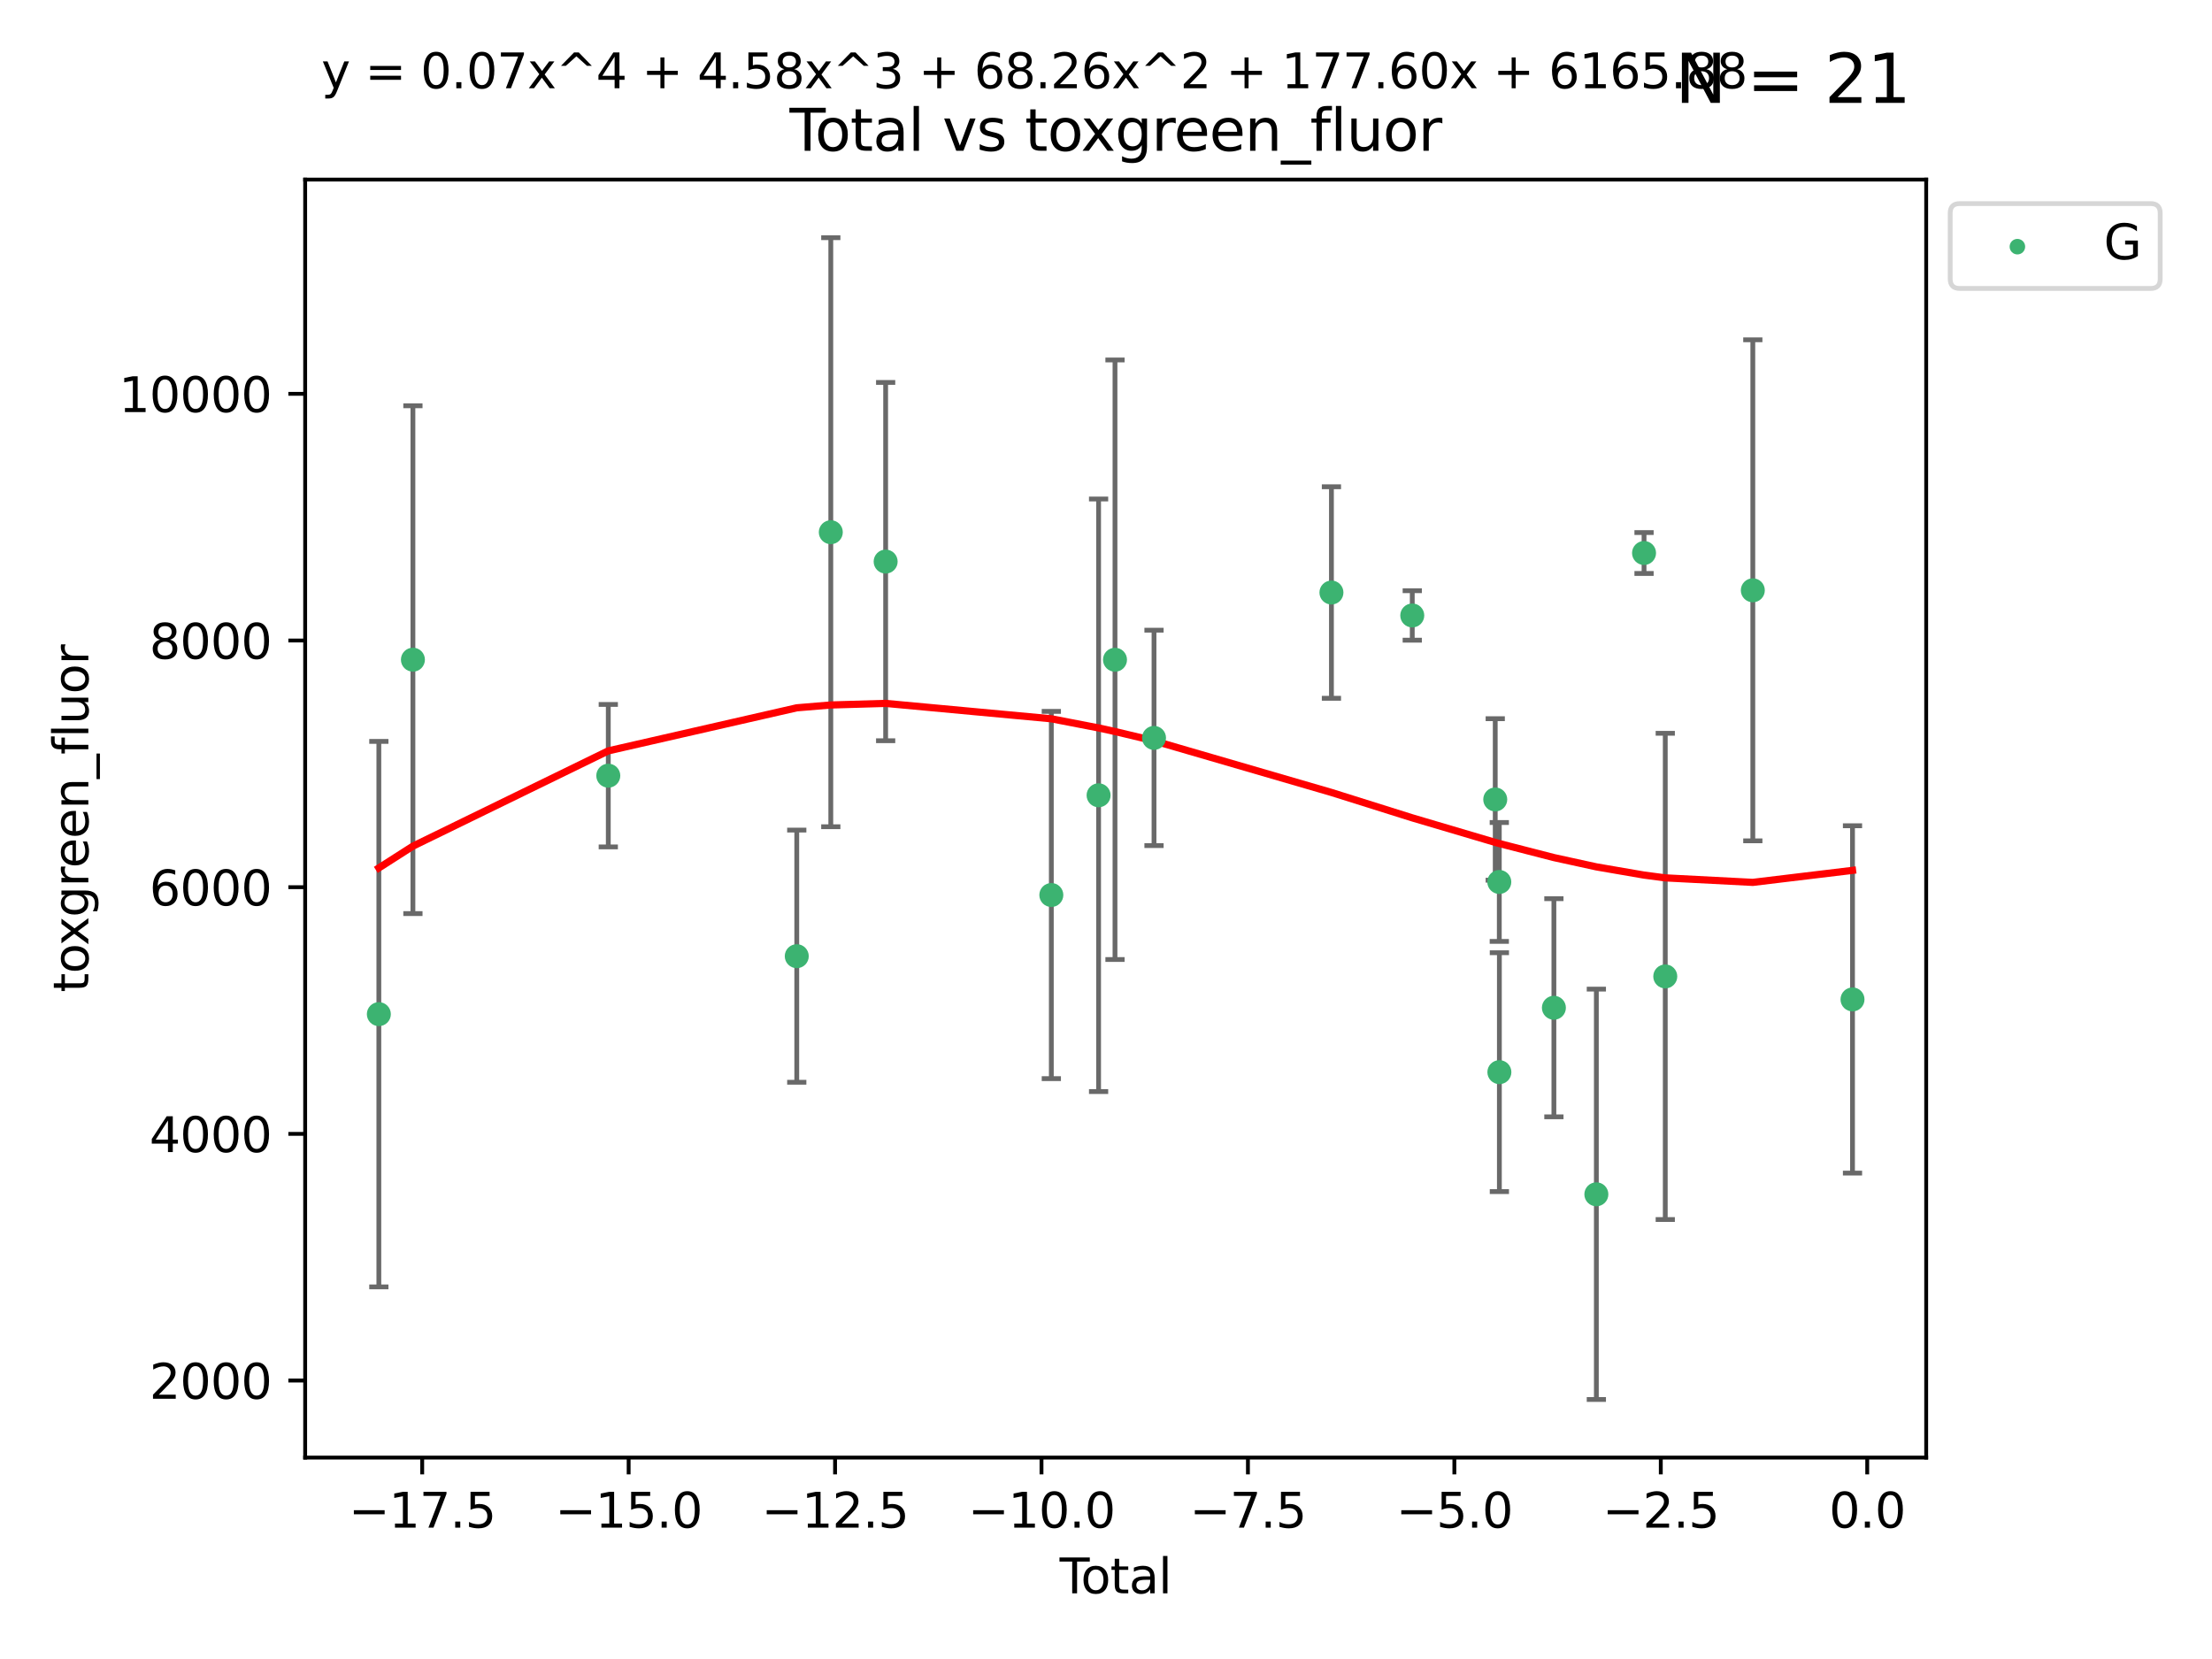 <?xml version="1.0" encoding="utf-8" standalone="no"?>
<!DOCTYPE svg PUBLIC "-//W3C//DTD SVG 1.1//EN"
  "http://www.w3.org/Graphics/SVG/1.1/DTD/svg11.dtd">
<svg xmlns:xlink="http://www.w3.org/1999/xlink" width="460.8pt" height="345.6pt" viewBox="0 0 460.8 345.6" xmlns="http://www.w3.org/2000/svg" version="1.1">
 <defs>
  <style type="text/css">*{stroke-linejoin: round; stroke-linecap: butt}</style>
 </defs>
 <g id="figure_1">
  <g id="patch_1">
   <path d="M 0 345.6 
L 460.8 345.6 
L 460.8 0 
L 0 0 
z
" style="fill: #ffffff"/>
  </g>
  <g id="axes_1">
   <g id="patch_2">
    <path d="M 63.571 303.64 
L 401.26 303.64 
L 401.26 37.411 
L 63.571 37.411 
z
" style="fill: #ffffff"/>
   </g>
   <g id="PathCollection_1">
    <defs>
     <path id="mb123eecec9" d="M 0 1.118 
C 0.297 1.118 0.581 1 0.791 0.791 
C 1 0.581 1.118 0.297 1.118 0 
C 1.118 -0.297 1 -0.581 0.791 -0.791 
C 0.581 -1 0.297 -1.118 0 -1.118 
C -0.297 -1.118 -0.581 -1 -0.791 -0.791 
C -1 -0.581 -1.118 -0.297 -1.118 0 
C -1.118 0.297 -1 0.581 -0.791 0.791 
C -0.581 1 -0.297 1.118 0 1.118 
z
" style="stroke: #3cb371"/>
    </defs>
    <g clip-path="url(#p517f76fb7d)">
     <use xlink:href="#mb123eecec9" x="78.921" y="211.264" style="fill: #3cb371; stroke: #3cb371"/>
     <use xlink:href="#mb123eecec9" x="86.018" y="137.423" style="fill: #3cb371; stroke: #3cb371"/>
     <use xlink:href="#mb123eecec9" x="126.718" y="161.588" style="fill: #3cb371; stroke: #3cb371"/>
     <use xlink:href="#mb123eecec9" x="165.98" y="199.19" style="fill: #3cb371; stroke: #3cb371"/>
     <use xlink:href="#mb123eecec9" x="173.071" y="110.869" style="fill: #3cb371; stroke: #3cb371"/>
     <use xlink:href="#mb123eecec9" x="184.496" y="116.987" style="fill: #3cb371; stroke: #3cb371"/>
     <use xlink:href="#mb123eecec9" x="219.011" y="186.446" style="fill: #3cb371; stroke: #3cb371"/>
     <use xlink:href="#mb123eecec9" x="228.857" y="165.671" style="fill: #3cb371; stroke: #3cb371"/>
     <use xlink:href="#mb123eecec9" x="232.275" y="137.436" style="fill: #3cb371; stroke: #3cb371"/>
     <use xlink:href="#mb123eecec9" x="240.402" y="153.718" style="fill: #3cb371; stroke: #3cb371"/>
     <use xlink:href="#mb123eecec9" x="277.362" y="123.434" style="fill: #3cb371; stroke: #3cb371"/>
     <use xlink:href="#mb123eecec9" x="294.2" y="128.212" style="fill: #3cb371; stroke: #3cb371"/>
     <use xlink:href="#mb123eecec9" x="311.486" y="166.54" style="fill: #3cb371; stroke: #3cb371"/>
     <use xlink:href="#mb123eecec9" x="312.331" y="183.729" style="fill: #3cb371; stroke: #3cb371"/>
     <use xlink:href="#mb123eecec9" x="312.349" y="223.349" style="fill: #3cb371; stroke: #3cb371"/>
     <use xlink:href="#mb123eecec9" x="323.705" y="209.936" style="fill: #3cb371; stroke: #3cb371"/>
     <use xlink:href="#mb123eecec9" x="332.55" y="248.795" style="fill: #3cb371; stroke: #3cb371"/>
     <use xlink:href="#mb123eecec9" x="342.484" y="115.201" style="fill: #3cb371; stroke: #3cb371"/>
     <use xlink:href="#mb123eecec9" x="346.906" y="203.405" style="fill: #3cb371; stroke: #3cb371"/>
     <use xlink:href="#mb123eecec9" x="365.144" y="122.972" style="fill: #3cb371; stroke: #3cb371"/>
     <use xlink:href="#mb123eecec9" x="385.911" y="208.197" style="fill: #3cb371; stroke: #3cb371"/>
    </g>
   </g>
   <g id="matplotlib.axis_1">
    <g id="xtick_1">
     <g id="line2d_1">
      <defs>
       <path id="m7d0d3cd9de" d="M 0 0 
L 0 3.5 
" style="stroke: #000000; stroke-width: 0.8"/>
      </defs>
      <g>
       <use xlink:href="#m7d0d3cd9de" x="87.953" y="303.64" style="stroke: #000000; stroke-width: 0.8"/>
      </g>
     </g>
     <g id="text_1">
      <!-- −17.5 -->
      <g transform="translate(72.631 318.238)scale(0.1 -0.1)">
       <defs>
        <path id="DejaVuSans-2212" d="M 678 2272 
L 4684 2272 
L 4684 1741 
L 678 1741 
L 678 2272 
z
" transform="scale(0.016)"/>
        <path id="DejaVuSans-31" d="M 794 531 
L 1825 531 
L 1825 4091 
L 703 3866 
L 703 4441 
L 1819 4666 
L 2450 4666 
L 2450 531 
L 3481 531 
L 3481 0 
L 794 0 
L 794 531 
z
" transform="scale(0.016)"/>
        <path id="DejaVuSans-37" d="M 525 4666 
L 3525 4666 
L 3525 4397 
L 1831 0 
L 1172 0 
L 2766 4134 
L 525 4134 
L 525 4666 
z
" transform="scale(0.016)"/>
        <path id="DejaVuSans-2e" d="M 684 794 
L 1344 794 
L 1344 0 
L 684 0 
L 684 794 
z
" transform="scale(0.016)"/>
        <path id="DejaVuSans-35" d="M 691 4666 
L 3169 4666 
L 3169 4134 
L 1269 4134 
L 1269 2991 
Q 1406 3038 1543 3061 
Q 1681 3084 1819 3084 
Q 2600 3084 3056 2656 
Q 3513 2228 3513 1497 
Q 3513 744 3044 326 
Q 2575 -91 1722 -91 
Q 1428 -91 1123 -41 
Q 819 9 494 109 
L 494 744 
Q 775 591 1075 516 
Q 1375 441 1709 441 
Q 2250 441 2565 725 
Q 2881 1009 2881 1497 
Q 2881 1984 2565 2268 
Q 2250 2553 1709 2553 
Q 1456 2553 1204 2497 
Q 953 2441 691 2322 
L 691 4666 
z
" transform="scale(0.016)"/>
       </defs>
       <use xlink:href="#DejaVuSans-2212"/>
       <use xlink:href="#DejaVuSans-31" x="83.789"/>
       <use xlink:href="#DejaVuSans-37" x="147.412"/>
       <use xlink:href="#DejaVuSans-2e" x="211.035"/>
       <use xlink:href="#DejaVuSans-35" x="242.822"/>
      </g>
     </g>
    </g>
    <g id="xtick_2">
     <g id="line2d_2">
      <g>
       <use xlink:href="#m7d0d3cd9de" x="130.957" y="303.64" style="stroke: #000000; stroke-width: 0.8"/>
      </g>
     </g>
     <g id="text_2">
      <!-- −15.0 -->
      <g transform="translate(115.634 318.238)scale(0.1 -0.1)">
       <defs>
        <path id="DejaVuSans-30" d="M 2034 4250 
Q 1547 4250 1301 3770 
Q 1056 3291 1056 2328 
Q 1056 1369 1301 889 
Q 1547 409 2034 409 
Q 2525 409 2770 889 
Q 3016 1369 3016 2328 
Q 3016 3291 2770 3770 
Q 2525 4250 2034 4250 
z
M 2034 4750 
Q 2819 4750 3233 4129 
Q 3647 3509 3647 2328 
Q 3647 1150 3233 529 
Q 2819 -91 2034 -91 
Q 1250 -91 836 529 
Q 422 1150 422 2328 
Q 422 3509 836 4129 
Q 1250 4750 2034 4750 
z
" transform="scale(0.016)"/>
       </defs>
       <use xlink:href="#DejaVuSans-2212"/>
       <use xlink:href="#DejaVuSans-31" x="83.789"/>
       <use xlink:href="#DejaVuSans-35" x="147.412"/>
       <use xlink:href="#DejaVuSans-2e" x="211.035"/>
       <use xlink:href="#DejaVuSans-30" x="242.822"/>
      </g>
     </g>
    </g>
    <g id="xtick_3">
     <g id="line2d_3">
      <g>
       <use xlink:href="#m7d0d3cd9de" x="173.96" y="303.64" style="stroke: #000000; stroke-width: 0.8"/>
      </g>
     </g>
     <g id="text_3">
      <!-- −12.5 -->
      <g transform="translate(158.637 318.238)scale(0.1 -0.1)">
       <defs>
        <path id="DejaVuSans-32" d="M 1228 531 
L 3431 531 
L 3431 0 
L 469 0 
L 469 531 
Q 828 903 1448 1529 
Q 2069 2156 2228 2338 
Q 2531 2678 2651 2914 
Q 2772 3150 2772 3378 
Q 2772 3750 2511 3984 
Q 2250 4219 1831 4219 
Q 1534 4219 1204 4116 
Q 875 4013 500 3803 
L 500 4441 
Q 881 4594 1212 4672 
Q 1544 4750 1819 4750 
Q 2544 4750 2975 4387 
Q 3406 4025 3406 3419 
Q 3406 3131 3298 2873 
Q 3191 2616 2906 2266 
Q 2828 2175 2409 1742 
Q 1991 1309 1228 531 
z
" transform="scale(0.016)"/>
       </defs>
       <use xlink:href="#DejaVuSans-2212"/>
       <use xlink:href="#DejaVuSans-31" x="83.789"/>
       <use xlink:href="#DejaVuSans-32" x="147.412"/>
       <use xlink:href="#DejaVuSans-2e" x="211.035"/>
       <use xlink:href="#DejaVuSans-35" x="242.822"/>
      </g>
     </g>
    </g>
    <g id="xtick_4">
     <g id="line2d_4">
      <g>
       <use xlink:href="#m7d0d3cd9de" x="216.963" y="303.64" style="stroke: #000000; stroke-width: 0.8"/>
      </g>
     </g>
     <g id="text_4">
      <!-- −10.0 -->
      <g transform="translate(201.641 318.238)scale(0.1 -0.1)">
       <use xlink:href="#DejaVuSans-2212"/>
       <use xlink:href="#DejaVuSans-31" x="83.789"/>
       <use xlink:href="#DejaVuSans-30" x="147.412"/>
       <use xlink:href="#DejaVuSans-2e" x="211.035"/>
       <use xlink:href="#DejaVuSans-30" x="242.822"/>
      </g>
     </g>
    </g>
    <g id="xtick_5">
     <g id="line2d_5">
      <g>
       <use xlink:href="#m7d0d3cd9de" x="259.967" y="303.64" style="stroke: #000000; stroke-width: 0.8"/>
      </g>
     </g>
     <g id="text_5">
      <!-- −7.5 -->
      <g transform="translate(247.825 318.238)scale(0.1 -0.1)">
       <use xlink:href="#DejaVuSans-2212"/>
       <use xlink:href="#DejaVuSans-37" x="83.789"/>
       <use xlink:href="#DejaVuSans-2e" x="147.412"/>
       <use xlink:href="#DejaVuSans-35" x="179.199"/>
      </g>
     </g>
    </g>
    <g id="xtick_6">
     <g id="line2d_6">
      <g>
       <use xlink:href="#m7d0d3cd9de" x="302.97" y="303.64" style="stroke: #000000; stroke-width: 0.8"/>
      </g>
     </g>
     <g id="text_6">
      <!-- −5.0 -->
      <g transform="translate(290.829 318.238)scale(0.1 -0.1)">
       <use xlink:href="#DejaVuSans-2212"/>
       <use xlink:href="#DejaVuSans-35" x="83.789"/>
       <use xlink:href="#DejaVuSans-2e" x="147.412"/>
       <use xlink:href="#DejaVuSans-30" x="179.199"/>
      </g>
     </g>
    </g>
    <g id="xtick_7">
     <g id="line2d_7">
      <g>
       <use xlink:href="#m7d0d3cd9de" x="345.974" y="303.64" style="stroke: #000000; stroke-width: 0.8"/>
      </g>
     </g>
     <g id="text_7">
      <!-- −2.5 -->
      <g transform="translate(333.832 318.238)scale(0.1 -0.1)">
       <use xlink:href="#DejaVuSans-2212"/>
       <use xlink:href="#DejaVuSans-32" x="83.789"/>
       <use xlink:href="#DejaVuSans-2e" x="147.412"/>
       <use xlink:href="#DejaVuSans-35" x="179.199"/>
      </g>
     </g>
    </g>
    <g id="xtick_8">
     <g id="line2d_8">
      <g>
       <use xlink:href="#m7d0d3cd9de" x="388.977" y="303.64" style="stroke: #000000; stroke-width: 0.8"/>
      </g>
     </g>
     <g id="text_8">
      <!-- 0.0 -->
      <g transform="translate(381.026 318.238)scale(0.1 -0.1)">
       <use xlink:href="#DejaVuSans-30"/>
       <use xlink:href="#DejaVuSans-2e" x="63.623"/>
       <use xlink:href="#DejaVuSans-30" x="95.41"/>
      </g>
     </g>
    </g>
    <g id="text_9">
     <!-- Total -->
     <g transform="translate(220.739 331.917)scale(0.1 -0.1)">
      <defs>
       <path id="DejaVuSans-54" d="M -19 4666 
L 3928 4666 
L 3928 4134 
L 2272 4134 
L 2272 0 
L 1638 0 
L 1638 4134 
L -19 4134 
L -19 4666 
z
" transform="scale(0.016)"/>
       <path id="DejaVuSans-6f" d="M 1959 3097 
Q 1497 3097 1228 2736 
Q 959 2375 959 1747 
Q 959 1119 1226 758 
Q 1494 397 1959 397 
Q 2419 397 2687 759 
Q 2956 1122 2956 1747 
Q 2956 2369 2687 2733 
Q 2419 3097 1959 3097 
z
M 1959 3584 
Q 2709 3584 3137 3096 
Q 3566 2609 3566 1747 
Q 3566 888 3137 398 
Q 2709 -91 1959 -91 
Q 1206 -91 779 398 
Q 353 888 353 1747 
Q 353 2609 779 3096 
Q 1206 3584 1959 3584 
z
" transform="scale(0.016)"/>
       <path id="DejaVuSans-74" d="M 1172 4494 
L 1172 3500 
L 2356 3500 
L 2356 3053 
L 1172 3053 
L 1172 1153 
Q 1172 725 1289 603 
Q 1406 481 1766 481 
L 2356 481 
L 2356 0 
L 1766 0 
Q 1100 0 847 248 
Q 594 497 594 1153 
L 594 3053 
L 172 3053 
L 172 3500 
L 594 3500 
L 594 4494 
L 1172 4494 
z
" transform="scale(0.016)"/>
       <path id="DejaVuSans-61" d="M 2194 1759 
Q 1497 1759 1228 1600 
Q 959 1441 959 1056 
Q 959 750 1161 570 
Q 1363 391 1709 391 
Q 2188 391 2477 730 
Q 2766 1069 2766 1631 
L 2766 1759 
L 2194 1759 
z
M 3341 1997 
L 3341 0 
L 2766 0 
L 2766 531 
Q 2569 213 2275 61 
Q 1981 -91 1556 -91 
Q 1019 -91 701 211 
Q 384 513 384 1019 
Q 384 1609 779 1909 
Q 1175 2209 1959 2209 
L 2766 2209 
L 2766 2266 
Q 2766 2663 2505 2880 
Q 2244 3097 1772 3097 
Q 1472 3097 1187 3025 
Q 903 2953 641 2809 
L 641 3341 
Q 956 3463 1253 3523 
Q 1550 3584 1831 3584 
Q 2591 3584 2966 3190 
Q 3341 2797 3341 1997 
z
" transform="scale(0.016)"/>
       <path id="DejaVuSans-6c" d="M 603 4863 
L 1178 4863 
L 1178 0 
L 603 0 
L 603 4863 
z
" transform="scale(0.016)"/>
      </defs>
      <use xlink:href="#DejaVuSans-54"/>
      <use xlink:href="#DejaVuSans-6f" x="44.084"/>
      <use xlink:href="#DejaVuSans-74" x="105.266"/>
      <use xlink:href="#DejaVuSans-61" x="144.475"/>
      <use xlink:href="#DejaVuSans-6c" x="205.754"/>
     </g>
    </g>
   </g>
   <g id="matplotlib.axis_2">
    <g id="ytick_1">
     <g id="line2d_9">
      <defs>
       <path id="m5a4756fd5c" d="M 0 0 
L -3.5 0 
" style="stroke: #000000; stroke-width: 0.8"/>
      </defs>
      <g>
       <use xlink:href="#m5a4756fd5c" x="63.571" y="287.588" style="stroke: #000000; stroke-width: 0.8"/>
      </g>
     </g>
     <g id="text_10">
      <!-- 2000 -->
      <g transform="translate(31.121 291.387)scale(0.1 -0.1)">
       <use xlink:href="#DejaVuSans-32"/>
       <use xlink:href="#DejaVuSans-30" x="63.623"/>
       <use xlink:href="#DejaVuSans-30" x="127.246"/>
       <use xlink:href="#DejaVuSans-30" x="190.869"/>
      </g>
     </g>
    </g>
    <g id="ytick_2">
     <g id="line2d_10">
      <g>
       <use xlink:href="#m5a4756fd5c" x="63.571" y="236.202" style="stroke: #000000; stroke-width: 0.8"/>
      </g>
     </g>
     <g id="text_11">
      <!-- 4000 -->
      <g transform="translate(31.121 240.001)scale(0.1 -0.1)">
       <defs>
        <path id="DejaVuSans-34" d="M 2419 4116 
L 825 1625 
L 2419 1625 
L 2419 4116 
z
M 2253 4666 
L 3047 4666 
L 3047 1625 
L 3713 1625 
L 3713 1100 
L 3047 1100 
L 3047 0 
L 2419 0 
L 2419 1100 
L 313 1100 
L 313 1709 
L 2253 4666 
z
" transform="scale(0.016)"/>
       </defs>
       <use xlink:href="#DejaVuSans-34"/>
       <use xlink:href="#DejaVuSans-30" x="63.623"/>
       <use xlink:href="#DejaVuSans-30" x="127.246"/>
       <use xlink:href="#DejaVuSans-30" x="190.869"/>
      </g>
     </g>
    </g>
    <g id="ytick_3">
     <g id="line2d_11">
      <g>
       <use xlink:href="#m5a4756fd5c" x="63.571" y="184.817" style="stroke: #000000; stroke-width: 0.8"/>
      </g>
     </g>
     <g id="text_12">
      <!-- 6000 -->
      <g transform="translate(31.121 188.616)scale(0.1 -0.1)">
       <defs>
        <path id="DejaVuSans-36" d="M 2113 2584 
Q 1688 2584 1439 2293 
Q 1191 2003 1191 1497 
Q 1191 994 1439 701 
Q 1688 409 2113 409 
Q 2538 409 2786 701 
Q 3034 994 3034 1497 
Q 3034 2003 2786 2293 
Q 2538 2584 2113 2584 
z
M 3366 4563 
L 3366 3988 
Q 3128 4100 2886 4159 
Q 2644 4219 2406 4219 
Q 1781 4219 1451 3797 
Q 1122 3375 1075 2522 
Q 1259 2794 1537 2939 
Q 1816 3084 2150 3084 
Q 2853 3084 3261 2657 
Q 3669 2231 3669 1497 
Q 3669 778 3244 343 
Q 2819 -91 2113 -91 
Q 1303 -91 875 529 
Q 447 1150 447 2328 
Q 447 3434 972 4092 
Q 1497 4750 2381 4750 
Q 2619 4750 2861 4703 
Q 3103 4656 3366 4563 
z
" transform="scale(0.016)"/>
       </defs>
       <use xlink:href="#DejaVuSans-36"/>
       <use xlink:href="#DejaVuSans-30" x="63.623"/>
       <use xlink:href="#DejaVuSans-30" x="127.246"/>
       <use xlink:href="#DejaVuSans-30" x="190.869"/>
      </g>
     </g>
    </g>
    <g id="ytick_4">
     <g id="line2d_12">
      <g>
       <use xlink:href="#m5a4756fd5c" x="63.571" y="133.431" style="stroke: #000000; stroke-width: 0.8"/>
      </g>
     </g>
     <g id="text_13">
      <!-- 8000 -->
      <g transform="translate(31.121 137.23)scale(0.1 -0.1)">
       <defs>
        <path id="DejaVuSans-38" d="M 2034 2216 
Q 1584 2216 1326 1975 
Q 1069 1734 1069 1313 
Q 1069 891 1326 650 
Q 1584 409 2034 409 
Q 2484 409 2743 651 
Q 3003 894 3003 1313 
Q 3003 1734 2745 1975 
Q 2488 2216 2034 2216 
z
M 1403 2484 
Q 997 2584 770 2862 
Q 544 3141 544 3541 
Q 544 4100 942 4425 
Q 1341 4750 2034 4750 
Q 2731 4750 3128 4425 
Q 3525 4100 3525 3541 
Q 3525 3141 3298 2862 
Q 3072 2584 2669 2484 
Q 3125 2378 3379 2068 
Q 3634 1759 3634 1313 
Q 3634 634 3220 271 
Q 2806 -91 2034 -91 
Q 1263 -91 848 271 
Q 434 634 434 1313 
Q 434 1759 690 2068 
Q 947 2378 1403 2484 
z
M 1172 3481 
Q 1172 3119 1398 2916 
Q 1625 2713 2034 2713 
Q 2441 2713 2670 2916 
Q 2900 3119 2900 3481 
Q 2900 3844 2670 4047 
Q 2441 4250 2034 4250 
Q 1625 4250 1398 4047 
Q 1172 3844 1172 3481 
z
" transform="scale(0.016)"/>
       </defs>
       <use xlink:href="#DejaVuSans-38"/>
       <use xlink:href="#DejaVuSans-30" x="63.623"/>
       <use xlink:href="#DejaVuSans-30" x="127.246"/>
       <use xlink:href="#DejaVuSans-30" x="190.869"/>
      </g>
     </g>
    </g>
    <g id="ytick_5">
     <g id="line2d_13">
      <g>
       <use xlink:href="#m5a4756fd5c" x="63.571" y="82.045" style="stroke: #000000; stroke-width: 0.8"/>
      </g>
     </g>
     <g id="text_14">
      <!-- 10000 -->
      <g transform="translate(24.759 85.845)scale(0.1 -0.1)">
       <use xlink:href="#DejaVuSans-31"/>
       <use xlink:href="#DejaVuSans-30" x="63.623"/>
       <use xlink:href="#DejaVuSans-30" x="127.246"/>
       <use xlink:href="#DejaVuSans-30" x="190.869"/>
       <use xlink:href="#DejaVuSans-30" x="254.492"/>
      </g>
     </g>
    </g>
    <g id="text_15">
     <!-- toxgreen_fluor -->
     <g transform="translate(18.401 206.72)rotate(-90)scale(0.1 -0.1)">
      <defs>
       <path id="DejaVuSans-78" d="M 3513 3500 
L 2247 1797 
L 3578 0 
L 2900 0 
L 1881 1375 
L 863 0 
L 184 0 
L 1544 1831 
L 300 3500 
L 978 3500 
L 1906 2253 
L 2834 3500 
L 3513 3500 
z
" transform="scale(0.016)"/>
       <path id="DejaVuSans-67" d="M 2906 1791 
Q 2906 2416 2648 2759 
Q 2391 3103 1925 3103 
Q 1463 3103 1205 2759 
Q 947 2416 947 1791 
Q 947 1169 1205 825 
Q 1463 481 1925 481 
Q 2391 481 2648 825 
Q 2906 1169 2906 1791 
z
M 3481 434 
Q 3481 -459 3084 -895 
Q 2688 -1331 1869 -1331 
Q 1566 -1331 1297 -1286 
Q 1028 -1241 775 -1147 
L 775 -588 
Q 1028 -725 1275 -790 
Q 1522 -856 1778 -856 
Q 2344 -856 2625 -561 
Q 2906 -266 2906 331 
L 2906 616 
Q 2728 306 2450 153 
Q 2172 0 1784 0 
Q 1141 0 747 490 
Q 353 981 353 1791 
Q 353 2603 747 3093 
Q 1141 3584 1784 3584 
Q 2172 3584 2450 3431 
Q 2728 3278 2906 2969 
L 2906 3500 
L 3481 3500 
L 3481 434 
z
" transform="scale(0.016)"/>
       <path id="DejaVuSans-72" d="M 2631 2963 
Q 2534 3019 2420 3045 
Q 2306 3072 2169 3072 
Q 1681 3072 1420 2755 
Q 1159 2438 1159 1844 
L 1159 0 
L 581 0 
L 581 3500 
L 1159 3500 
L 1159 2956 
Q 1341 3275 1631 3429 
Q 1922 3584 2338 3584 
Q 2397 3584 2469 3576 
Q 2541 3569 2628 3553 
L 2631 2963 
z
" transform="scale(0.016)"/>
       <path id="DejaVuSans-65" d="M 3597 1894 
L 3597 1613 
L 953 1613 
Q 991 1019 1311 708 
Q 1631 397 2203 397 
Q 2534 397 2845 478 
Q 3156 559 3463 722 
L 3463 178 
Q 3153 47 2828 -22 
Q 2503 -91 2169 -91 
Q 1331 -91 842 396 
Q 353 884 353 1716 
Q 353 2575 817 3079 
Q 1281 3584 2069 3584 
Q 2775 3584 3186 3129 
Q 3597 2675 3597 1894 
z
M 3022 2063 
Q 3016 2534 2758 2815 
Q 2500 3097 2075 3097 
Q 1594 3097 1305 2825 
Q 1016 2553 972 2059 
L 3022 2063 
z
" transform="scale(0.016)"/>
       <path id="DejaVuSans-6e" d="M 3513 2113 
L 3513 0 
L 2938 0 
L 2938 2094 
Q 2938 2591 2744 2837 
Q 2550 3084 2163 3084 
Q 1697 3084 1428 2787 
Q 1159 2491 1159 1978 
L 1159 0 
L 581 0 
L 581 3500 
L 1159 3500 
L 1159 2956 
Q 1366 3272 1645 3428 
Q 1925 3584 2291 3584 
Q 2894 3584 3203 3211 
Q 3513 2838 3513 2113 
z
" transform="scale(0.016)"/>
       <path id="DejaVuSans-5f" d="M 3263 -1063 
L 3263 -1509 
L -63 -1509 
L -63 -1063 
L 3263 -1063 
z
" transform="scale(0.016)"/>
       <path id="DejaVuSans-66" d="M 2375 4863 
L 2375 4384 
L 1825 4384 
Q 1516 4384 1395 4259 
Q 1275 4134 1275 3809 
L 1275 3500 
L 2222 3500 
L 2222 3053 
L 1275 3053 
L 1275 0 
L 697 0 
L 697 3053 
L 147 3053 
L 147 3500 
L 697 3500 
L 697 3744 
Q 697 4328 969 4595 
Q 1241 4863 1831 4863 
L 2375 4863 
z
" transform="scale(0.016)"/>
       <path id="DejaVuSans-75" d="M 544 1381 
L 544 3500 
L 1119 3500 
L 1119 1403 
Q 1119 906 1312 657 
Q 1506 409 1894 409 
Q 2359 409 2629 706 
Q 2900 1003 2900 1516 
L 2900 3500 
L 3475 3500 
L 3475 0 
L 2900 0 
L 2900 538 
Q 2691 219 2414 64 
Q 2138 -91 1772 -91 
Q 1169 -91 856 284 
Q 544 659 544 1381 
z
M 1991 3584 
L 1991 3584 
z
" transform="scale(0.016)"/>
      </defs>
      <use xlink:href="#DejaVuSans-74"/>
      <use xlink:href="#DejaVuSans-6f" x="39.209"/>
      <use xlink:href="#DejaVuSans-78" x="97.266"/>
      <use xlink:href="#DejaVuSans-67" x="156.445"/>
      <use xlink:href="#DejaVuSans-72" x="219.922"/>
      <use xlink:href="#DejaVuSans-65" x="258.785"/>
      <use xlink:href="#DejaVuSans-65" x="320.309"/>
      <use xlink:href="#DejaVuSans-6e" x="381.832"/>
      <use xlink:href="#DejaVuSans-5f" x="445.211"/>
      <use xlink:href="#DejaVuSans-66" x="495.211"/>
      <use xlink:href="#DejaVuSans-6c" x="530.416"/>
      <use xlink:href="#DejaVuSans-75" x="558.199"/>
      <use xlink:href="#DejaVuSans-6f" x="621.578"/>
      <use xlink:href="#DejaVuSans-72" x="682.76"/>
     </g>
    </g>
   </g>
   <g id="LineCollection_1">
    <path d="M 78.921 268.079 
L 78.921 154.448 
" clip-path="url(#p517f76fb7d)" style="fill: none; stroke: #696969"/>
    <path d="M 86.018 190.318 
L 86.018 84.528 
" clip-path="url(#p517f76fb7d)" style="fill: none; stroke: #696969"/>
    <path d="M 126.718 176.426 
L 126.718 146.751 
" clip-path="url(#p517f76fb7d)" style="fill: none; stroke: #696969"/>
    <path d="M 165.98 225.456 
L 165.98 172.924 
" clip-path="url(#p517f76fb7d)" style="fill: none; stroke: #696969"/>
    <path d="M 173.071 172.226 
L 173.071 49.513 
" clip-path="url(#p517f76fb7d)" style="fill: none; stroke: #696969"/>
    <path d="M 184.496 154.309 
L 184.496 79.665 
" clip-path="url(#p517f76fb7d)" style="fill: none; stroke: #696969"/>
    <path d="M 219.011 224.699 
L 219.011 148.192 
" clip-path="url(#p517f76fb7d)" style="fill: none; stroke: #696969"/>
    <path d="M 228.857 227.389 
L 228.857 103.953 
" clip-path="url(#p517f76fb7d)" style="fill: none; stroke: #696969"/>
    <path d="M 232.275 199.883 
L 232.275 74.988 
" clip-path="url(#p517f76fb7d)" style="fill: none; stroke: #696969"/>
    <path d="M 240.402 176.154 
L 240.402 131.282 
" clip-path="url(#p517f76fb7d)" style="fill: none; stroke: #696969"/>
    <path d="M 277.362 145.466 
L 277.362 101.401 
" clip-path="url(#p517f76fb7d)" style="fill: none; stroke: #696969"/>
    <path d="M 294.2 133.362 
L 294.2 123.062 
" clip-path="url(#p517f76fb7d)" style="fill: none; stroke: #696969"/>
    <path d="M 311.486 183.363 
L 311.486 149.716 
" clip-path="url(#p517f76fb7d)" style="fill: none; stroke: #696969"/>
    <path d="M 312.331 196.113 
L 312.331 171.345 
" clip-path="url(#p517f76fb7d)" style="fill: none; stroke: #696969"/>
    <path d="M 312.349 248.231 
L 312.349 198.467 
" clip-path="url(#p517f76fb7d)" style="fill: none; stroke: #696969"/>
    <path d="M 323.705 232.657 
L 323.705 187.215 
" clip-path="url(#p517f76fb7d)" style="fill: none; stroke: #696969"/>
    <path d="M 332.55 291.539 
L 332.55 206.052 
" clip-path="url(#p517f76fb7d)" style="fill: none; stroke: #696969"/>
    <path d="M 342.484 119.464 
L 342.484 110.939 
" clip-path="url(#p517f76fb7d)" style="fill: none; stroke: #696969"/>
    <path d="M 346.906 254.048 
L 346.906 152.762 
" clip-path="url(#p517f76fb7d)" style="fill: none; stroke: #696969"/>
    <path d="M 365.144 175.159 
L 365.144 70.784 
" clip-path="url(#p517f76fb7d)" style="fill: none; stroke: #696969"/>
    <path d="M 385.911 244.375 
L 385.911 172.018 
" clip-path="url(#p517f76fb7d)" style="fill: none; stroke: #696969"/>
   </g>
   <g id="line2d_14">
    <defs>
     <path id="m779637f1fd" d="M 2 0 
L -2 -0 
" style="stroke: #696969"/>
    </defs>
    <g clip-path="url(#p517f76fb7d)">
     <use xlink:href="#m779637f1fd" x="78.921" y="268.079" style="fill: #696969; stroke: #696969"/>
     <use xlink:href="#m779637f1fd" x="86.018" y="190.318" style="fill: #696969; stroke: #696969"/>
     <use xlink:href="#m779637f1fd" x="126.718" y="176.426" style="fill: #696969; stroke: #696969"/>
     <use xlink:href="#m779637f1fd" x="165.98" y="225.456" style="fill: #696969; stroke: #696969"/>
     <use xlink:href="#m779637f1fd" x="173.071" y="172.226" style="fill: #696969; stroke: #696969"/>
     <use xlink:href="#m779637f1fd" x="184.496" y="154.309" style="fill: #696969; stroke: #696969"/>
     <use xlink:href="#m779637f1fd" x="219.011" y="224.699" style="fill: #696969; stroke: #696969"/>
     <use xlink:href="#m779637f1fd" x="228.857" y="227.389" style="fill: #696969; stroke: #696969"/>
     <use xlink:href="#m779637f1fd" x="232.275" y="199.883" style="fill: #696969; stroke: #696969"/>
     <use xlink:href="#m779637f1fd" x="240.402" y="176.154" style="fill: #696969; stroke: #696969"/>
     <use xlink:href="#m779637f1fd" x="277.362" y="145.466" style="fill: #696969; stroke: #696969"/>
     <use xlink:href="#m779637f1fd" x="294.2" y="133.362" style="fill: #696969; stroke: #696969"/>
     <use xlink:href="#m779637f1fd" x="311.486" y="183.363" style="fill: #696969; stroke: #696969"/>
     <use xlink:href="#m779637f1fd" x="312.331" y="196.113" style="fill: #696969; stroke: #696969"/>
     <use xlink:href="#m779637f1fd" x="312.349" y="248.231" style="fill: #696969; stroke: #696969"/>
     <use xlink:href="#m779637f1fd" x="323.705" y="232.657" style="fill: #696969; stroke: #696969"/>
     <use xlink:href="#m779637f1fd" x="332.55" y="291.539" style="fill: #696969; stroke: #696969"/>
     <use xlink:href="#m779637f1fd" x="342.484" y="119.464" style="fill: #696969; stroke: #696969"/>
     <use xlink:href="#m779637f1fd" x="346.906" y="254.048" style="fill: #696969; stroke: #696969"/>
     <use xlink:href="#m779637f1fd" x="365.144" y="175.159" style="fill: #696969; stroke: #696969"/>
     <use xlink:href="#m779637f1fd" x="385.911" y="244.375" style="fill: #696969; stroke: #696969"/>
    </g>
   </g>
   <g id="line2d_15">
    <g clip-path="url(#p517f76fb7d)">
     <use xlink:href="#m779637f1fd" x="78.921" y="154.448" style="fill: #696969; stroke: #696969"/>
     <use xlink:href="#m779637f1fd" x="86.018" y="84.528" style="fill: #696969; stroke: #696969"/>
     <use xlink:href="#m779637f1fd" x="126.718" y="146.751" style="fill: #696969; stroke: #696969"/>
     <use xlink:href="#m779637f1fd" x="165.98" y="172.924" style="fill: #696969; stroke: #696969"/>
     <use xlink:href="#m779637f1fd" x="173.071" y="49.513" style="fill: #696969; stroke: #696969"/>
     <use xlink:href="#m779637f1fd" x="184.496" y="79.665" style="fill: #696969; stroke: #696969"/>
     <use xlink:href="#m779637f1fd" x="219.011" y="148.192" style="fill: #696969; stroke: #696969"/>
     <use xlink:href="#m779637f1fd" x="228.857" y="103.953" style="fill: #696969; stroke: #696969"/>
     <use xlink:href="#m779637f1fd" x="232.275" y="74.988" style="fill: #696969; stroke: #696969"/>
     <use xlink:href="#m779637f1fd" x="240.402" y="131.282" style="fill: #696969; stroke: #696969"/>
     <use xlink:href="#m779637f1fd" x="277.362" y="101.401" style="fill: #696969; stroke: #696969"/>
     <use xlink:href="#m779637f1fd" x="294.2" y="123.062" style="fill: #696969; stroke: #696969"/>
     <use xlink:href="#m779637f1fd" x="311.486" y="149.716" style="fill: #696969; stroke: #696969"/>
     <use xlink:href="#m779637f1fd" x="312.331" y="171.345" style="fill: #696969; stroke: #696969"/>
     <use xlink:href="#m779637f1fd" x="312.349" y="198.467" style="fill: #696969; stroke: #696969"/>
     <use xlink:href="#m779637f1fd" x="323.705" y="187.215" style="fill: #696969; stroke: #696969"/>
     <use xlink:href="#m779637f1fd" x="332.55" y="206.052" style="fill: #696969; stroke: #696969"/>
     <use xlink:href="#m779637f1fd" x="342.484" y="110.939" style="fill: #696969; stroke: #696969"/>
     <use xlink:href="#m779637f1fd" x="346.906" y="152.762" style="fill: #696969; stroke: #696969"/>
     <use xlink:href="#m779637f1fd" x="365.144" y="70.784" style="fill: #696969; stroke: #696969"/>
     <use xlink:href="#m779637f1fd" x="385.911" y="172.018" style="fill: #696969; stroke: #696969"/>
    </g>
   </g>
   <g id="line2d_16">
    <path d="M 78.921 180.809 
L 86.018 176.27 
L 126.718 156.418 
L 165.98 147.45 
L 173.071 146.86 
L 184.496 146.53 
L 219.011 149.736 
L 228.857 151.643 
L 232.275 152.39 
L 240.402 154.325 
L 277.362 165.082 
L 294.2 170.375 
L 311.486 175.489 
L 312.331 175.722 
L 312.349 175.727 
L 323.705 178.649 
L 332.55 180.583 
L 342.484 182.297 
L 346.906 182.877 
L 365.144 183.816 
L 385.911 181.313 
" clip-path="url(#p517f76fb7d)" style="fill: none; stroke: #ff0000; stroke-width: 1.5; stroke-linecap: square"/>
   </g>
   <g id="line2d_17">
    <defs>
     <path id="m8fa1c31a35" d="M 0 2 
C 0.53 2 1.039 1.789 1.414 1.414 
C 1.789 1.039 2 0.53 2 0 
C 2 -0.53 1.789 -1.039 1.414 -1.414 
C 1.039 -1.789 0.53 -2 0 -2 
C -0.53 -2 -1.039 -1.789 -1.414 -1.414 
C -1.789 -1.039 -2 -0.53 -2 0 
C -2 0.53 -1.789 1.039 -1.414 1.414 
C -1.039 1.789 -0.53 2 0 2 
z
" style="stroke: #3cb371"/>
    </defs>
    <g clip-path="url(#p517f76fb7d)">
     <use xlink:href="#m8fa1c31a35" x="78.921" y="211.264" style="fill: #3cb371; stroke: #3cb371"/>
     <use xlink:href="#m8fa1c31a35" x="86.018" y="137.423" style="fill: #3cb371; stroke: #3cb371"/>
     <use xlink:href="#m8fa1c31a35" x="126.718" y="161.588" style="fill: #3cb371; stroke: #3cb371"/>
     <use xlink:href="#m8fa1c31a35" x="165.98" y="199.19" style="fill: #3cb371; stroke: #3cb371"/>
     <use xlink:href="#m8fa1c31a35" x="173.071" y="110.869" style="fill: #3cb371; stroke: #3cb371"/>
     <use xlink:href="#m8fa1c31a35" x="184.496" y="116.987" style="fill: #3cb371; stroke: #3cb371"/>
     <use xlink:href="#m8fa1c31a35" x="219.011" y="186.446" style="fill: #3cb371; stroke: #3cb371"/>
     <use xlink:href="#m8fa1c31a35" x="228.857" y="165.671" style="fill: #3cb371; stroke: #3cb371"/>
     <use xlink:href="#m8fa1c31a35" x="232.275" y="137.436" style="fill: #3cb371; stroke: #3cb371"/>
     <use xlink:href="#m8fa1c31a35" x="240.402" y="153.718" style="fill: #3cb371; stroke: #3cb371"/>
     <use xlink:href="#m8fa1c31a35" x="277.362" y="123.434" style="fill: #3cb371; stroke: #3cb371"/>
     <use xlink:href="#m8fa1c31a35" x="294.2" y="128.212" style="fill: #3cb371; stroke: #3cb371"/>
     <use xlink:href="#m8fa1c31a35" x="311.486" y="166.54" style="fill: #3cb371; stroke: #3cb371"/>
     <use xlink:href="#m8fa1c31a35" x="312.331" y="183.729" style="fill: #3cb371; stroke: #3cb371"/>
     <use xlink:href="#m8fa1c31a35" x="312.349" y="223.349" style="fill: #3cb371; stroke: #3cb371"/>
     <use xlink:href="#m8fa1c31a35" x="323.705" y="209.936" style="fill: #3cb371; stroke: #3cb371"/>
     <use xlink:href="#m8fa1c31a35" x="332.55" y="248.795" style="fill: #3cb371; stroke: #3cb371"/>
     <use xlink:href="#m8fa1c31a35" x="342.484" y="115.201" style="fill: #3cb371; stroke: #3cb371"/>
     <use xlink:href="#m8fa1c31a35" x="346.906" y="203.405" style="fill: #3cb371; stroke: #3cb371"/>
     <use xlink:href="#m8fa1c31a35" x="365.144" y="122.972" style="fill: #3cb371; stroke: #3cb371"/>
     <use xlink:href="#m8fa1c31a35" x="385.911" y="208.197" style="fill: #3cb371; stroke: #3cb371"/>
    </g>
   </g>
   <g id="patch_3">
    <path d="M 63.571 303.64 
L 63.571 37.411 
" style="fill: none; stroke: #000000; stroke-width: 0.8; stroke-linejoin: miter; stroke-linecap: square"/>
   </g>
   <g id="patch_4">
    <path d="M 401.26 303.64 
L 401.26 37.411 
" style="fill: none; stroke: #000000; stroke-width: 0.8; stroke-linejoin: miter; stroke-linecap: square"/>
   </g>
   <g id="patch_5">
    <path d="M 63.571 303.64 
L 401.26 303.64 
" style="fill: none; stroke: #000000; stroke-width: 0.8; stroke-linejoin: miter; stroke-linecap: square"/>
   </g>
   <g id="patch_6">
    <path d="M 63.571 37.411 
L 401.26 37.411 
" style="fill: none; stroke: #000000; stroke-width: 0.8; stroke-linejoin: miter; stroke-linecap: square"/>
   </g>
   <g id="text_16">
    <!-- N = 21 -->
    <g transform="translate(348.964 21.426)scale(0.14 -0.14)">
     <defs>
      <path id="DejaVuSans-4e" d="M 628 4666 
L 1478 4666 
L 3547 763 
L 3547 4666 
L 4159 4666 
L 4159 0 
L 3309 0 
L 1241 3903 
L 1241 0 
L 628 0 
L 628 4666 
z
" transform="scale(0.016)"/>
      <path id="DejaVuSans-20" transform="scale(0.016)"/>
      <path id="DejaVuSans-3d" d="M 678 2906 
L 4684 2906 
L 4684 2381 
L 678 2381 
L 678 2906 
z
M 678 1631 
L 4684 1631 
L 4684 1100 
L 678 1100 
L 678 1631 
z
" transform="scale(0.016)"/>
     </defs>
     <use xlink:href="#DejaVuSans-4e"/>
     <use xlink:href="#DejaVuSans-20" x="74.805"/>
     <use xlink:href="#DejaVuSans-3d" x="106.592"/>
     <use xlink:href="#DejaVuSans-20" x="190.381"/>
     <use xlink:href="#DejaVuSans-32" x="222.168"/>
     <use xlink:href="#DejaVuSans-31" x="285.791"/>
    </g>
   </g>
   <g id="text_17">
    <!-- y = 0.07x^4 + 4.58x^3 + 68.26x^2 + 177.60x + 6165.88 -->
    <g transform="translate(66.948 18.387)scale(0.1 -0.1)">
     <defs>
      <path id="DejaVuSans-79" d="M 2059 -325 
Q 1816 -950 1584 -1140 
Q 1353 -1331 966 -1331 
L 506 -1331 
L 506 -850 
L 844 -850 
Q 1081 -850 1212 -737 
Q 1344 -625 1503 -206 
L 1606 56 
L 191 3500 
L 800 3500 
L 1894 763 
L 2988 3500 
L 3597 3500 
L 2059 -325 
z
" transform="scale(0.016)"/>
      <path id="DejaVuSans-5e" d="M 2988 4666 
L 4684 2925 
L 4056 2925 
L 2681 4159 
L 1306 2925 
L 678 2925 
L 2375 4666 
L 2988 4666 
z
" transform="scale(0.016)"/>
      <path id="DejaVuSans-2b" d="M 2944 4013 
L 2944 2272 
L 4684 2272 
L 4684 1741 
L 2944 1741 
L 2944 0 
L 2419 0 
L 2419 1741 
L 678 1741 
L 678 2272 
L 2419 2272 
L 2419 4013 
L 2944 4013 
z
" transform="scale(0.016)"/>
      <path id="DejaVuSans-33" d="M 2597 2516 
Q 3050 2419 3304 2112 
Q 3559 1806 3559 1356 
Q 3559 666 3084 287 
Q 2609 -91 1734 -91 
Q 1441 -91 1130 -33 
Q 819 25 488 141 
L 488 750 
Q 750 597 1062 519 
Q 1375 441 1716 441 
Q 2309 441 2620 675 
Q 2931 909 2931 1356 
Q 2931 1769 2642 2001 
Q 2353 2234 1838 2234 
L 1294 2234 
L 1294 2753 
L 1863 2753 
Q 2328 2753 2575 2939 
Q 2822 3125 2822 3475 
Q 2822 3834 2567 4026 
Q 2313 4219 1838 4219 
Q 1578 4219 1281 4162 
Q 984 4106 628 3988 
L 628 4550 
Q 988 4650 1302 4700 
Q 1616 4750 1894 4750 
Q 2613 4750 3031 4423 
Q 3450 4097 3450 3541 
Q 3450 3153 3228 2886 
Q 3006 2619 2597 2516 
z
" transform="scale(0.016)"/>
     </defs>
     <use xlink:href="#DejaVuSans-79"/>
     <use xlink:href="#DejaVuSans-20" x="59.18"/>
     <use xlink:href="#DejaVuSans-3d" x="90.967"/>
     <use xlink:href="#DejaVuSans-20" x="174.756"/>
     <use xlink:href="#DejaVuSans-30" x="206.543"/>
     <use xlink:href="#DejaVuSans-2e" x="270.166"/>
     <use xlink:href="#DejaVuSans-30" x="301.953"/>
     <use xlink:href="#DejaVuSans-37" x="365.576"/>
     <use xlink:href="#DejaVuSans-78" x="429.199"/>
     <use xlink:href="#DejaVuSans-5e" x="488.379"/>
     <use xlink:href="#DejaVuSans-34" x="572.168"/>
     <use xlink:href="#DejaVuSans-20" x="635.791"/>
     <use xlink:href="#DejaVuSans-2b" x="667.578"/>
     <use xlink:href="#DejaVuSans-20" x="751.367"/>
     <use xlink:href="#DejaVuSans-34" x="783.154"/>
     <use xlink:href="#DejaVuSans-2e" x="846.777"/>
     <use xlink:href="#DejaVuSans-35" x="878.564"/>
     <use xlink:href="#DejaVuSans-38" x="942.188"/>
     <use xlink:href="#DejaVuSans-78" x="1005.811"/>
     <use xlink:href="#DejaVuSans-5e" x="1064.99"/>
     <use xlink:href="#DejaVuSans-33" x="1148.779"/>
     <use xlink:href="#DejaVuSans-20" x="1212.402"/>
     <use xlink:href="#DejaVuSans-2b" x="1244.189"/>
     <use xlink:href="#DejaVuSans-20" x="1327.979"/>
     <use xlink:href="#DejaVuSans-36" x="1359.766"/>
     <use xlink:href="#DejaVuSans-38" x="1423.389"/>
     <use xlink:href="#DejaVuSans-2e" x="1487.012"/>
     <use xlink:href="#DejaVuSans-32" x="1518.799"/>
     <use xlink:href="#DejaVuSans-36" x="1582.422"/>
     <use xlink:href="#DejaVuSans-78" x="1646.045"/>
     <use xlink:href="#DejaVuSans-5e" x="1705.225"/>
     <use xlink:href="#DejaVuSans-32" x="1789.014"/>
     <use xlink:href="#DejaVuSans-20" x="1852.637"/>
     <use xlink:href="#DejaVuSans-2b" x="1884.424"/>
     <use xlink:href="#DejaVuSans-20" x="1968.213"/>
     <use xlink:href="#DejaVuSans-31" x="2000"/>
     <use xlink:href="#DejaVuSans-37" x="2063.623"/>
     <use xlink:href="#DejaVuSans-37" x="2127.246"/>
     <use xlink:href="#DejaVuSans-2e" x="2190.869"/>
     <use xlink:href="#DejaVuSans-36" x="2222.656"/>
     <use xlink:href="#DejaVuSans-30" x="2286.279"/>
     <use xlink:href="#DejaVuSans-78" x="2349.902"/>
     <use xlink:href="#DejaVuSans-20" x="2409.082"/>
     <use xlink:href="#DejaVuSans-2b" x="2440.869"/>
     <use xlink:href="#DejaVuSans-20" x="2524.658"/>
     <use xlink:href="#DejaVuSans-36" x="2556.445"/>
     <use xlink:href="#DejaVuSans-31" x="2620.068"/>
     <use xlink:href="#DejaVuSans-36" x="2683.691"/>
     <use xlink:href="#DejaVuSans-35" x="2747.314"/>
     <use xlink:href="#DejaVuSans-2e" x="2810.938"/>
     <use xlink:href="#DejaVuSans-38" x="2842.725"/>
     <use xlink:href="#DejaVuSans-38" x="2906.348"/>
    </g>
   </g>
   <g id="text_18">
    <!-- Total vs toxgreen_fluor -->
    <g transform="translate(164.48 31.411)scale(0.12 -0.12)">
     <defs>
      <path id="DejaVuSans-76" d="M 191 3500 
L 800 3500 
L 1894 563 
L 2988 3500 
L 3597 3500 
L 2284 0 
L 1503 0 
L 191 3500 
z
" transform="scale(0.016)"/>
      <path id="DejaVuSans-73" d="M 2834 3397 
L 2834 2853 
Q 2591 2978 2328 3040 
Q 2066 3103 1784 3103 
Q 1356 3103 1142 2972 
Q 928 2841 928 2578 
Q 928 2378 1081 2264 
Q 1234 2150 1697 2047 
L 1894 2003 
Q 2506 1872 2764 1633 
Q 3022 1394 3022 966 
Q 3022 478 2636 193 
Q 2250 -91 1575 -91 
Q 1294 -91 989 -36 
Q 684 19 347 128 
L 347 722 
Q 666 556 975 473 
Q 1284 391 1588 391 
Q 1994 391 2212 530 
Q 2431 669 2431 922 
Q 2431 1156 2273 1281 
Q 2116 1406 1581 1522 
L 1381 1569 
Q 847 1681 609 1914 
Q 372 2147 372 2553 
Q 372 3047 722 3315 
Q 1072 3584 1716 3584 
Q 2034 3584 2315 3537 
Q 2597 3491 2834 3397 
z
" transform="scale(0.016)"/>
     </defs>
     <use xlink:href="#DejaVuSans-54"/>
     <use xlink:href="#DejaVuSans-6f" x="44.084"/>
     <use xlink:href="#DejaVuSans-74" x="105.266"/>
     <use xlink:href="#DejaVuSans-61" x="144.475"/>
     <use xlink:href="#DejaVuSans-6c" x="205.754"/>
     <use xlink:href="#DejaVuSans-20" x="233.537"/>
     <use xlink:href="#DejaVuSans-76" x="265.324"/>
     <use xlink:href="#DejaVuSans-73" x="324.504"/>
     <use xlink:href="#DejaVuSans-20" x="376.604"/>
     <use xlink:href="#DejaVuSans-74" x="408.391"/>
     <use xlink:href="#DejaVuSans-6f" x="447.6"/>
     <use xlink:href="#DejaVuSans-78" x="505.656"/>
     <use xlink:href="#DejaVuSans-67" x="564.836"/>
     <use xlink:href="#DejaVuSans-72" x="628.312"/>
     <use xlink:href="#DejaVuSans-65" x="667.176"/>
     <use xlink:href="#DejaVuSans-65" x="728.699"/>
     <use xlink:href="#DejaVuSans-6e" x="790.223"/>
     <use xlink:href="#DejaVuSans-5f" x="853.602"/>
     <use xlink:href="#DejaVuSans-66" x="903.602"/>
     <use xlink:href="#DejaVuSans-6c" x="938.807"/>
     <use xlink:href="#DejaVuSans-75" x="966.59"/>
     <use xlink:href="#DejaVuSans-6f" x="1029.969"/>
     <use xlink:href="#DejaVuSans-72" x="1091.15"/>
    </g>
   </g>
   <g id="legend_1">
    <g id="patch_7">
     <path d="M 408.26 60.089 
L 448.008 60.089 
Q 450.008 60.089 450.008 58.089 
L 450.008 44.411 
Q 450.008 42.411 448.008 42.411 
L 408.26 42.411 
Q 406.26 42.411 406.26 44.411 
L 406.26 58.089 
Q 406.26 60.089 408.26 60.089 
z
" style="fill: #ffffff; opacity: 0.8; stroke: #cccccc; stroke-linejoin: miter"/>
    </g>
    <g id="PathCollection_2">
     <g>
      <use xlink:href="#mb123eecec9" x="420.26" y="51.385" style="fill: #3cb371; stroke: #3cb371"/>
     </g>
    </g>
    <g id="text_19">
     <!-- G -->
     <g transform="translate(438.26 54.01)scale(0.1 -0.1)">
      <defs>
       <path id="DejaVuSans-47" d="M 3809 666 
L 3809 1919 
L 2778 1919 
L 2778 2438 
L 4434 2438 
L 4434 434 
Q 4069 175 3628 42 
Q 3188 -91 2688 -91 
Q 1594 -91 976 548 
Q 359 1188 359 2328 
Q 359 3472 976 4111 
Q 1594 4750 2688 4750 
Q 3144 4750 3555 4637 
Q 3966 4525 4313 4306 
L 4313 3634 
Q 3963 3931 3569 4081 
Q 3175 4231 2741 4231 
Q 1884 4231 1454 3753 
Q 1025 3275 1025 2328 
Q 1025 1384 1454 906 
Q 1884 428 2741 428 
Q 3075 428 3337 486 
Q 3600 544 3809 666 
z
" transform="scale(0.016)"/>
      </defs>
      <use xlink:href="#DejaVuSans-47"/>
     </g>
    </g>
   </g>
  </g>
 </g>
 <defs>
  <clipPath id="p517f76fb7d">
   <rect x="63.571" y="37.411" width="337.689" height="266.229"/>
  </clipPath>
 </defs>
</svg>

